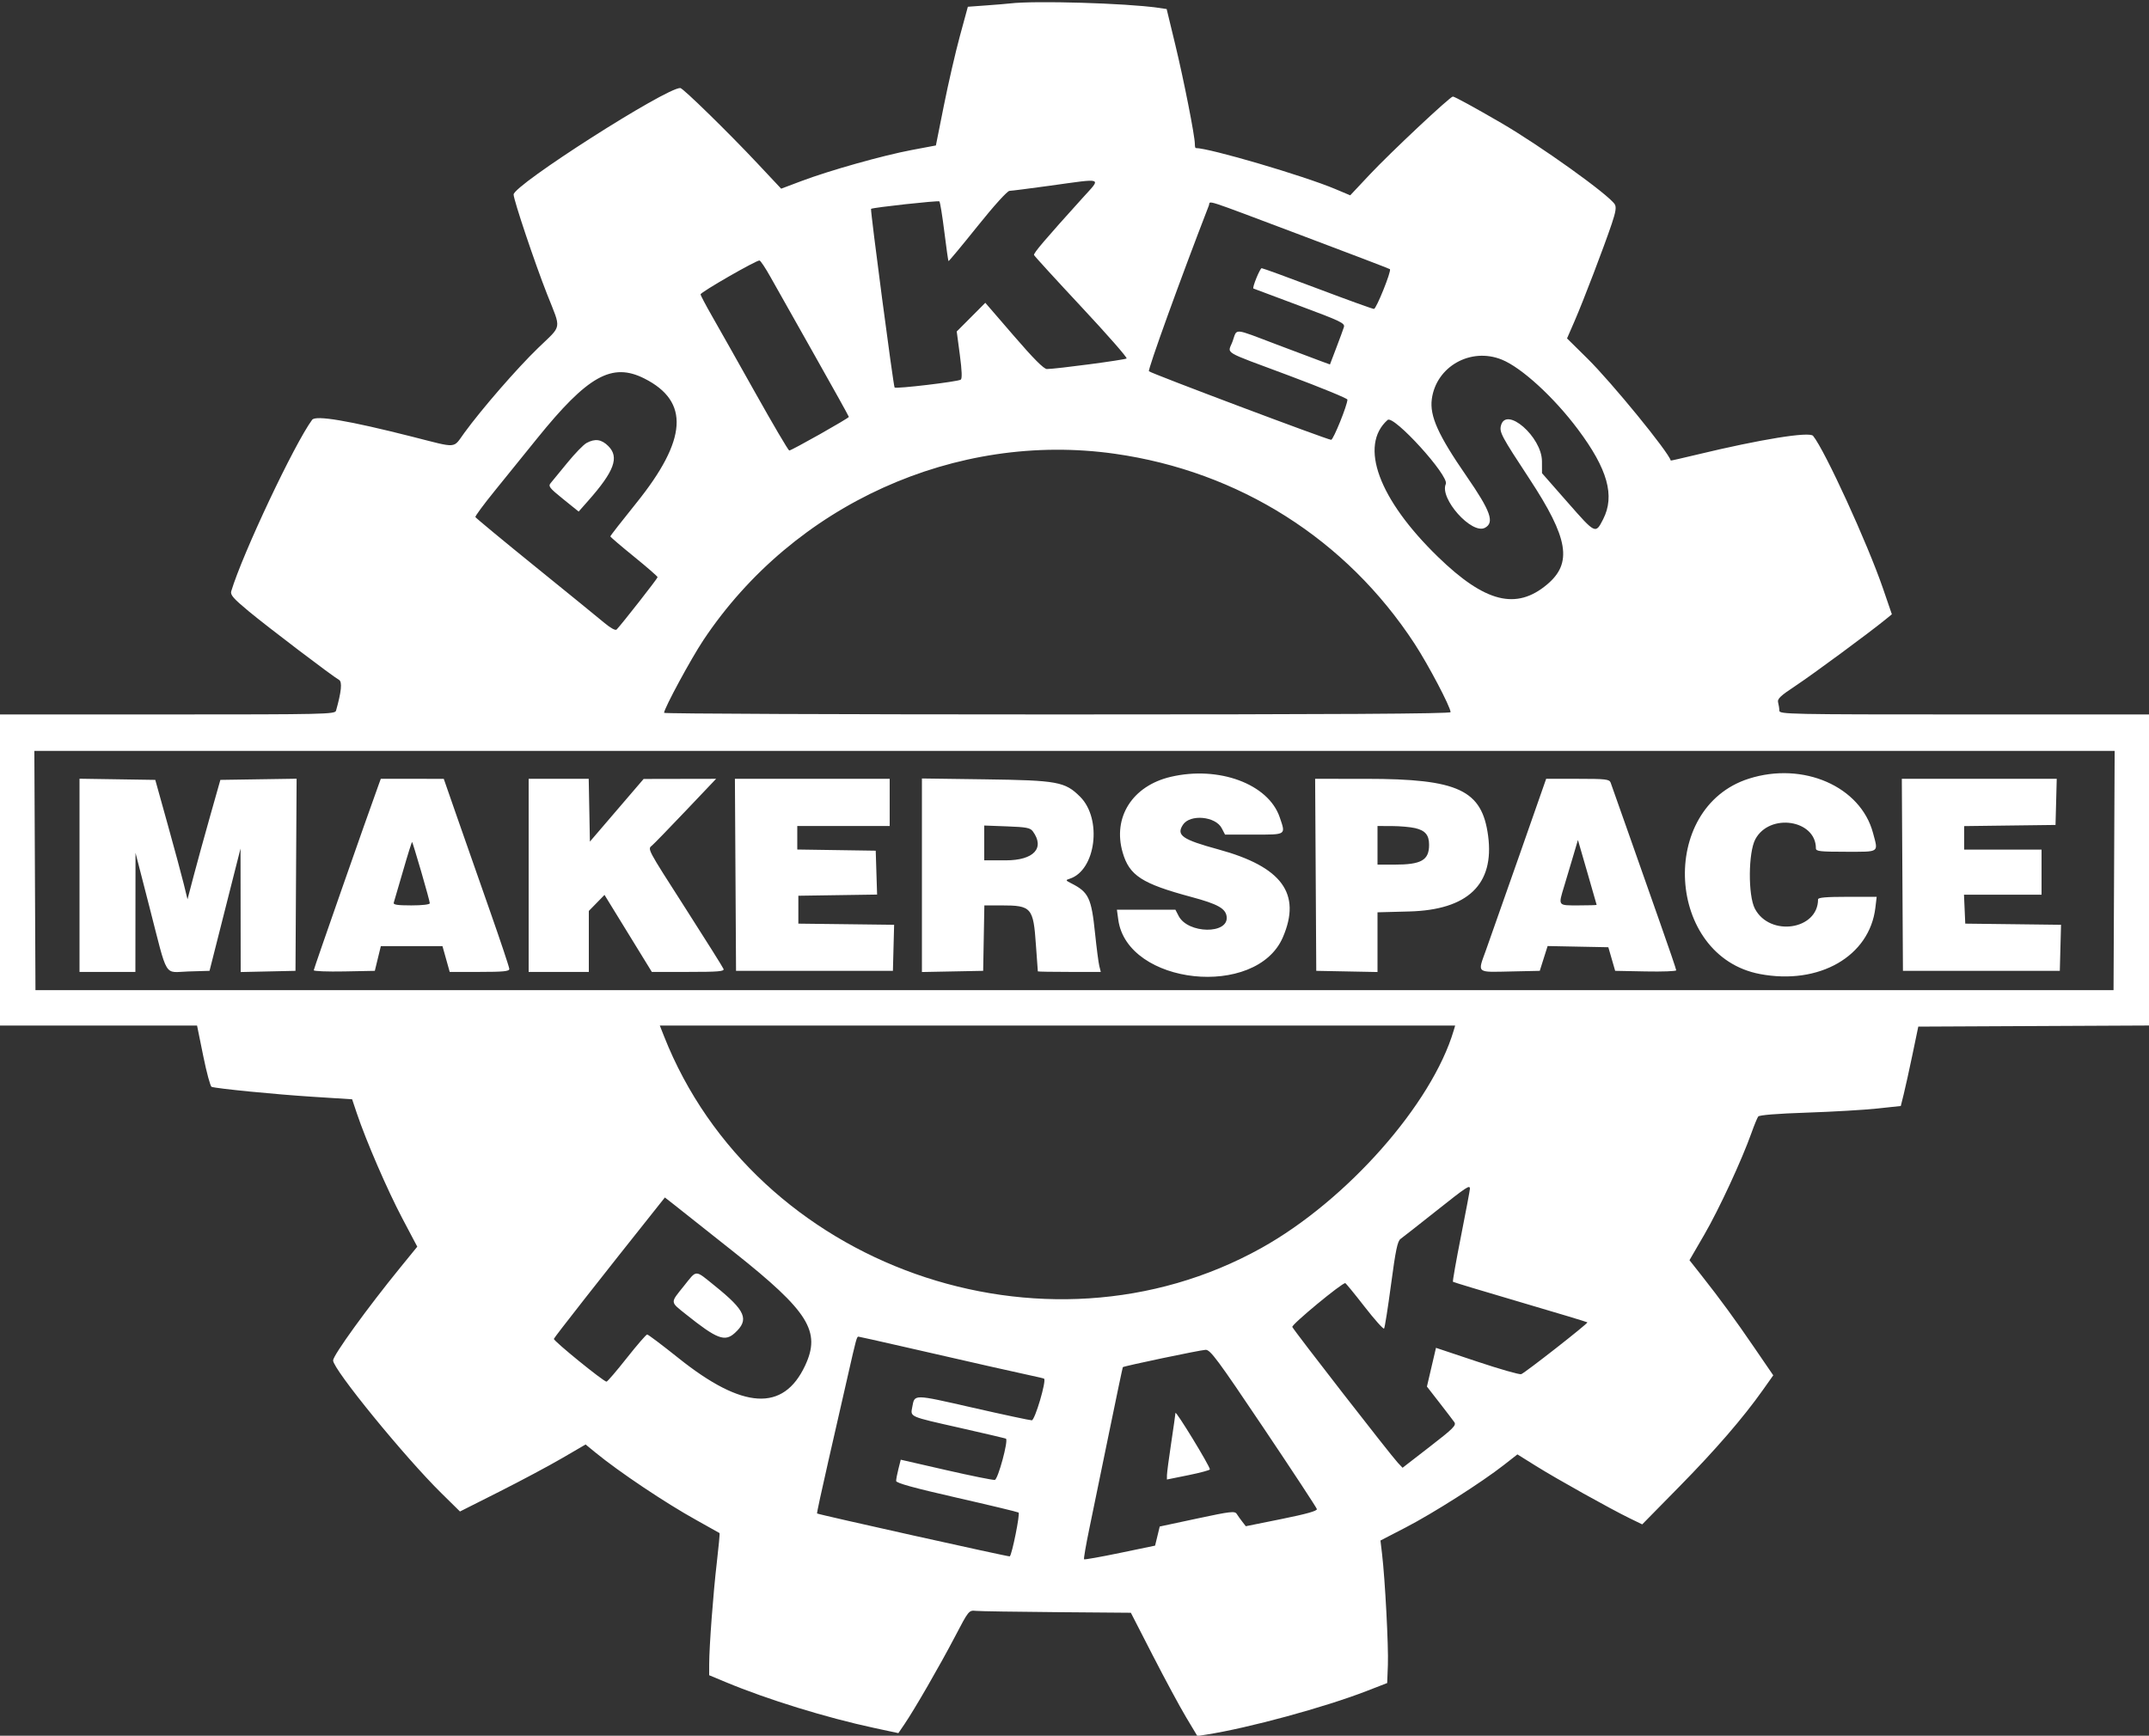 <svg width="229" height="185" viewBox="0 0 229 185" fill="none" xmlns="http://www.w3.org/2000/svg">
<rect x="0" y="0" width="229" height="185" fill="#333333" stroke="none"/>
<g clip-path="url(#clip0)">
<path fill-rule="evenodd" clip-rule="evenodd" d="M107.63 0.366C107.315 0.404 106.175 0.499 105.097 0.577L103.136 0.72L102.285 3.847C101.817 5.567 101.051 8.894 100.582 11.239L99.73 15.503L97.15 15.989C94.082 16.567 88.399 18.167 85.396 19.299L83.242 20.111L80.727 17.43C77.645 14.144 72.784 9.391 72.496 9.382C70.987 9.336 54.731 19.722 54.731 20.733C54.731 21.309 56.999 28.062 58.305 31.372C59.826 35.228 59.935 34.582 57.339 37.091C55.09 39.266 51.343 43.577 49.48 46.136C48.242 47.836 48.836 47.791 43.953 46.552C37.155 44.828 33.638 44.234 33.261 44.744C31.369 47.309 25.844 59.021 24.641 63.016C24.525 63.401 24.865 63.792 26.505 65.154C28.5 66.811 35.419 72.069 36.125 72.463C36.485 72.665 36.383 73.718 35.807 75.749C35.7 76.126 34.647 76.15 17.846 76.15H0V92.729V109.308H10.5H20.999L21.654 112.535C22.014 114.31 22.416 115.798 22.547 115.841C23.127 116.034 29.339 116.645 33.246 116.895L37.523 117.168L38.027 118.669C39.01 121.597 41.28 126.844 42.861 129.84L44.465 132.878L42.656 135.099C39.144 139.411 35.495 144.458 35.495 145.003C35.495 145.949 43.124 155.302 47.042 159.159L49.016 161.103L53.19 158.999C55.486 157.842 58.498 156.235 59.883 155.427L62.403 153.96L63.433 154.805C65.968 156.884 70.923 160.203 74.196 162.014C75.519 162.746 76.634 163.371 76.674 163.403C76.714 163.434 76.585 164.833 76.388 166.512C76.001 169.8 75.576 175.464 75.572 177.375L75.57 178.554L77.345 179.294C81.79 181.147 88.055 183.08 93.15 184.173L95.731 184.726L96.378 183.777C97.449 182.204 100.151 177.52 101.741 174.481C103.234 171.627 103.238 171.622 104.002 171.696C104.423 171.736 108.308 171.797 112.637 171.832L120.506 171.896L122.841 176.447C124.125 178.95 125.719 181.906 126.383 183.016L127.591 185.034L128.545 184.885C133.021 184.189 141.153 181.976 145.644 180.232L147.82 179.387L147.895 177.448C147.971 175.504 147.592 168.292 147.273 165.623L147.103 164.197L149.816 162.792C152.719 161.29 157.891 157.997 160.254 156.147L161.697 155.017L163.689 156.26C165.91 157.647 171.602 160.823 173.659 161.825L174.996 162.475L178.93 158.473C182.819 154.517 185.756 151.12 187.871 148.129L188.96 146.589L186.982 143.697C184.863 140.597 183.337 138.51 181.307 135.933L180.033 134.317L181.616 131.588C183.177 128.898 185.612 123.642 186.642 120.742C186.933 119.924 187.255 119.143 187.359 119.005C187.477 118.848 189.386 118.694 192.529 118.59C195.27 118.498 198.646 118.302 200.031 118.153L202.55 117.883L202.863 116.625C203.035 115.934 203.454 114.03 203.796 112.395L204.415 109.422L216.708 109.363L229 109.304V92.727V76.15H209.306C190.704 76.15 189.612 76.127 189.609 75.749C189.607 75.529 189.549 75.138 189.479 74.879C189.374 74.489 189.698 74.18 191.372 73.072C193.186 71.87 199.225 67.415 200.93 66.021L201.599 65.474L200.653 62.719C199.004 57.917 194.466 48.007 193.206 46.458C192.816 45.979 187.615 46.82 180.795 48.464C179.284 48.828 178.043 49.109 178.038 49.089C177.809 48.191 171.76 40.783 169.159 38.215L166.985 36.069L167.792 34.214C168.718 32.084 170.933 26.285 171.756 23.836C172.178 22.581 172.255 22.076 172.071 21.777C171.449 20.766 164.137 15.527 159.956 13.097C157.164 11.474 154.998 10.29 154.819 10.29C154.523 10.29 148.159 16.264 145.965 18.6L143.881 20.819L142.301 20.153C138.922 18.73 128.877 15.779 127.414 15.779C127.365 15.779 127.324 15.58 127.324 15.337C127.324 14.486 126.152 8.543 125.24 4.769L124.32 0.963L123.36 0.824C119.951 0.334 110.24 0.051 107.63 0.366ZM115.383 21.074C111.355 25.532 110.114 26.991 110.186 27.182C110.229 27.294 112.505 29.786 115.244 32.719C117.984 35.653 120.148 38.122 120.053 38.207C119.887 38.356 112.519 39.333 111.559 39.333C111.233 39.333 110.138 38.234 108.042 35.803L104.996 32.274L103.474 33.803L101.95 35.331L102.282 37.826C102.506 39.517 102.537 40.368 102.377 40.467C102.015 40.691 95.491 41.464 95.329 41.303C95.203 41.177 92.722 22.352 92.82 22.262C92.976 22.119 99.989 21.352 100.102 21.465C100.181 21.545 100.417 22.995 100.627 24.688C100.837 26.381 101.038 27.795 101.072 27.829C101.107 27.864 102.495 26.196 104.156 24.122C105.931 21.908 107.341 20.348 107.576 20.343C107.794 20.337 109.725 20.091 111.866 19.796C117.693 18.99 117.371 18.873 115.383 21.074ZM138.59 25.049C143.781 27.003 148.067 28.641 148.114 28.689C148.294 28.868 146.662 32.927 146.411 32.928C146.266 32.929 143.561 31.952 140.401 30.757C137.24 29.562 134.561 28.585 134.446 28.585C134.264 28.585 133.416 30.669 133.565 30.752C133.596 30.769 135.811 31.599 138.487 32.595C142.904 34.24 143.338 34.45 143.207 34.869C143.127 35.123 142.76 36.121 142.392 37.087L141.722 38.845L140.878 38.538C140.414 38.369 138.243 37.552 136.056 36.723C131.312 34.926 131.855 34.967 131.35 36.371C130.84 37.787 130.024 37.289 137.343 40.027C140.775 41.311 143.583 42.465 143.583 42.592C143.583 43.17 142.084 46.879 141.849 46.879C141.467 46.879 122.666 39.802 122.433 39.571C122.285 39.423 125.814 29.658 128.821 21.896C129.02 21.383 127.841 21.002 138.59 25.049ZM82.098 29.513C82.62 30.449 84.715 34.163 86.751 37.768C88.788 41.372 90.455 44.373 90.455 44.434C90.455 44.575 84.342 48.024 84.103 48.018C84.007 48.015 82.387 45.262 80.503 41.901C78.619 38.538 76.532 34.837 75.865 33.675C75.199 32.512 74.654 31.477 74.654 31.373C74.654 31.141 80.642 27.7 80.936 27.765C81.053 27.791 81.576 28.577 82.098 29.513ZM160.042 38.333C162.15 39.19 165.594 42.348 168.151 45.769C171.315 50.001 172.111 52.841 170.832 55.344C170.018 56.936 170.03 56.942 167.058 53.556L164.318 50.434L164.313 49.165C164.302 46.562 160.477 43.238 159.942 45.368C159.766 46.068 159.999 46.503 162.975 51.031C167.142 57.372 167.583 60.008 164.859 62.297C161.573 65.058 158.244 64.217 153.237 59.359C146.909 53.22 144.798 47.483 147.866 44.76C148.508 44.191 154.454 50.737 154.067 51.585C153.366 53.12 156.835 57.005 158.236 56.256C159.282 55.697 158.849 54.481 156.283 50.766C153.247 46.37 152.334 44.341 152.576 42.534C153.044 39.057 156.727 36.985 160.042 38.333ZM68.679 40.351C73.512 42.796 73.243 46.866 67.799 53.625C66.28 55.511 65.037 57.106 65.038 57.169C65.038 57.232 66.172 58.202 67.556 59.325C68.941 60.448 70.074 61.436 70.074 61.521C70.074 61.654 66.279 66.503 65.707 67.1C65.586 67.228 65.07 66.948 64.411 66.396C63.81 65.892 60.485 63.185 57.021 60.38C53.557 57.575 50.694 55.203 50.657 55.11C50.62 55.017 51.54 53.77 52.7 52.339C53.861 50.908 55.89 48.4 57.209 46.764C62.641 40.034 65.212 38.597 68.679 40.351ZM62.503 47.216C62.181 47.391 61.261 48.338 60.459 49.322C59.657 50.305 58.858 51.279 58.682 51.487C58.399 51.824 58.545 52.011 60.013 53.196L61.662 54.526L62.666 53.389C65.461 50.229 66.013 48.734 64.825 47.547C64.095 46.819 63.413 46.722 62.503 47.216ZM118.806 48.366C132.047 50.245 143.473 57.488 150.734 68.603C152.205 70.855 154.575 75.361 154.575 75.905C154.575 76.078 142.297 76.15 112.668 76.15C89.619 76.15 70.763 76.072 70.764 75.978C70.775 75.496 73.636 70.204 74.965 68.21C84.591 53.772 101.851 45.959 118.806 48.366ZM225.28 92.786L225.221 105.535H114.5H3.779L3.72 92.786L3.66 80.037H114.5H225.34L225.28 92.786ZM124.747 82.801C120.667 83.761 118.541 87.115 119.634 90.868C120.349 93.326 121.681 94.186 126.965 95.607C129.77 96.361 130.61 96.831 130.715 97.703C130.943 99.598 126.586 99.538 125.599 97.632L125.251 96.959H122.134H119.018L119.165 98.029C120.121 104.997 133.876 106.466 136.703 99.903C138.708 95.251 136.607 92.384 129.843 90.538C125.972 89.481 125.32 89.028 126.058 87.905C126.813 86.754 129.529 86.999 130.191 88.278L130.542 88.956H133.627C137.118 88.956 137.02 89.022 136.363 87.097C135.154 83.554 129.863 81.597 124.747 82.801ZM186.352 82.997C176.652 86.093 177.557 101.927 187.542 103.818C193.857 105.014 199.229 101.927 199.843 96.748L199.981 95.587H196.858C194.604 95.587 193.734 95.663 193.734 95.858C193.734 99.126 188.585 99.881 186.999 96.845C186.264 95.439 186.295 90.863 187.049 89.453C188.563 86.622 193.505 87.362 193.505 90.419C193.505 90.737 193.926 90.785 196.711 90.785C200.348 90.785 200.16 90.916 199.591 88.781C198.268 83.82 192.148 81.146 186.352 82.997ZM8.473 93.295V103.591H11.45H14.427L14.433 97.245L14.44 90.899L15.921 96.656C17.934 104.479 17.414 103.621 20.093 103.542L22.328 103.477L23.979 96.959L25.63 90.442L25.639 97.023L25.648 103.605L28.568 103.541L31.488 103.477L31.547 93.238L31.607 83L27.545 83.062L23.483 83.124L22.383 87.012C21.778 89.15 20.99 92.014 20.632 93.376L19.981 95.853L19.573 94.188C19.348 93.272 18.575 90.408 17.855 87.823L16.546 83.124L12.51 83.062L8.473 83V93.295ZM40.349 83.639C39.082 87.116 33.434 103.268 33.434 103.413C33.434 103.518 34.898 103.575 36.687 103.54L39.941 103.477L40.261 102.162L40.582 100.847H43.866H47.151L47.536 102.219L47.921 103.591H51.097C53.634 103.591 54.273 103.528 54.273 103.278C54.273 103.105 53.337 100.301 52.193 97.046C51.049 93.791 49.477 89.302 48.7 87.07L47.288 83.012L43.933 83.01L40.578 83.01L40.349 83.639ZM56.334 93.3V103.591H59.54H62.746V100.342V97.093L63.582 96.238L64.417 95.384L66.938 99.487L69.46 103.591H73.341C76.551 103.591 77.201 103.536 77.1 103.275C77.034 103.101 75.219 100.21 73.069 96.852C68.871 90.298 68.99 90.523 69.503 90.098C69.692 89.941 71.301 88.282 73.079 86.412L76.31 83.01L72.448 83.017L68.585 83.025L65.723 86.363L62.861 89.702L62.797 86.355L62.734 83.01H59.534H56.334V93.3ZM78.373 93.243L78.433 103.477H86.791H95.15L95.214 101.023L95.279 98.569L90.176 98.507L85.073 98.446V96.959V95.473L89.269 95.41L93.465 95.348L93.391 93.009L93.317 90.671L89.138 90.608L84.959 90.546V89.293V88.041H89.882H94.806V85.525V83.01H86.56H78.313L78.373 93.243ZM98.241 93.288V103.603L101.504 103.54L104.767 103.477L104.83 99.989L104.894 96.502H106.705C109.915 96.502 110.115 96.729 110.388 100.706C110.494 102.23 110.586 103.502 110.593 103.534C110.601 103.565 112.113 103.591 113.954 103.591H117.301L117.144 102.962C117.057 102.616 116.853 101.047 116.69 99.475C116.301 95.708 116.009 95.093 114.171 94.157C113.538 93.835 113.527 93.806 113.982 93.662C116.774 92.778 117.476 87.294 115.102 84.923C113.492 83.316 112.697 83.171 104.939 83.065L98.241 82.974V93.288ZM140.203 93.243L140.262 103.477L143.526 103.54L146.789 103.603V100.421V97.238L150.167 97.149C156.412 96.986 159.258 94.259 158.577 89.096C157.93 84.196 155.41 83.014 145.584 83.012L140.143 83.01L140.203 93.243ZM161.938 91.071C160.385 95.504 158.771 100.09 158.35 101.26C157.44 103.791 157.239 103.625 161.114 103.541L164.079 103.477L164.497 102.155L164.916 100.834L168.151 100.898L171.386 100.961L171.75 102.219L172.114 103.477L175.367 103.54C177.156 103.575 178.62 103.521 178.62 103.419C178.62 103.317 177.839 101.025 176.885 98.324C175.93 95.624 174.392 91.254 173.467 88.612C172.542 85.971 171.714 83.63 171.629 83.41C171.49 83.055 171.1 83.01 168.116 83.01H164.76L161.938 91.071ZM202.72 93.243L202.78 103.477H211.138H219.496L219.561 101.023L219.626 98.569L214.523 98.507L209.42 98.446L209.353 96.902L209.285 95.359H213.418H217.55V92.957V90.556H213.428H209.306V89.303V88.05L214.172 87.988L219.038 87.927L219.104 85.468L219.168 83.01H210.914H202.66L202.72 93.243ZM110.058 88.606C111.371 90.399 110.158 91.7 107.172 91.7H104.882V89.844V87.989L107.31 88.079C109.373 88.155 109.785 88.234 110.058 88.606ZM150.79 88.263C151.876 88.514 152.285 89.001 152.285 90.043C152.285 91.688 151.464 92.157 148.587 92.157H146.789V90.099V88.041L148.335 88.046C149.185 88.049 150.29 88.147 150.79 88.263ZM44.891 92.924C45.391 94.638 45.8 96.144 45.8 96.272C45.8 96.408 45.001 96.502 43.829 96.502C42.352 96.502 41.883 96.43 41.957 96.216C42.012 96.059 42.461 94.524 42.955 92.805C43.449 91.086 43.882 89.708 43.917 89.743C43.953 89.779 44.391 91.21 44.891 92.924ZM170.141 96.445C170.144 96.476 169.271 96.502 168.2 96.502C165.972 96.502 166.034 96.589 166.694 94.411C166.936 93.611 167.362 92.186 167.64 91.242L168.146 89.527L169.139 92.957C169.687 94.844 170.137 96.413 170.141 96.445ZM154.912 109.822C152.586 117.684 143.524 127.94 134.423 133.014C111.265 145.921 80.449 134.997 70.758 110.444L70.31 109.308H112.687H155.064L154.912 109.822ZM156.636 126.707C156.636 126.844 156.209 129.111 155.688 131.744C155.166 134.378 154.78 136.571 154.829 136.619C154.878 136.667 158.104 137.641 161.997 138.784C165.89 139.928 169.112 140.899 169.156 140.943C169.254 141.041 162.542 146.299 162.104 146.466C161.93 146.532 159.816 145.928 157.404 145.123L153.02 143.659L152.537 145.724L152.055 147.788L153.373 149.484C154.097 150.415 154.815 151.355 154.968 151.571C155.212 151.915 154.894 152.236 152.353 154.202L149.459 156.442L148.959 155.914C148.213 155.125 137.842 141.775 137.71 141.434C137.614 141.181 143.002 136.722 143.354 136.763C143.417 136.771 144.342 137.9 145.409 139.273C146.476 140.646 147.412 141.694 147.489 141.603C147.565 141.512 147.9 139.39 148.233 136.889C148.717 133.253 148.92 132.283 149.245 132.05C149.468 131.89 151.146 130.574 152.972 129.125C156.329 126.461 156.636 126.258 156.636 126.707ZM78.258 133.494C86.179 139.789 87.501 141.905 85.793 145.553C83.478 150.494 79.161 150.239 72.306 144.756C70.574 143.371 69.07 142.237 68.963 142.237C68.857 142.237 67.877 143.369 66.784 144.753C65.692 146.136 64.723 147.267 64.631 147.264C64.308 147.257 58.968 142.915 59.021 142.703C59.063 142.535 64.161 136.036 70.271 128.361L70.85 127.634L71.779 128.358C72.29 128.757 75.205 131.068 78.258 133.494ZM72.863 137.084C71.402 138.904 71.387 138.722 73.108 140.098C76.39 142.722 77.237 143.046 78.294 142.085C79.869 140.653 79.476 139.715 76.195 137.069C73.997 135.297 74.298 135.296 72.863 137.084ZM96.118 143.503C104.32 145.381 108.413 146.307 109.806 146.6C110.561 146.758 111.214 146.914 111.257 146.946C111.532 147.15 110.282 151.384 109.947 151.384C109.741 151.384 106.896 150.775 103.624 150.03C97.261 148.582 97.473 148.584 97.212 149.97C97.011 151.037 96.83 150.958 102.248 152.179C104.893 152.775 107.12 153.3 107.196 153.345C107.477 153.513 106.353 157.67 106.01 157.736C105.825 157.772 103.494 157.301 100.829 156.691L95.985 155.582L95.739 156.558C95.603 157.094 95.493 157.674 95.493 157.846C95.493 158.069 97.343 158.581 101.913 159.623C105.444 160.427 108.426 161.144 108.54 161.214C108.718 161.323 107.849 165.659 107.604 165.888C107.531 165.955 87.284 161.446 87.066 161.314C87.029 161.291 87.574 158.765 88.276 155.7C88.978 152.635 89.915 148.532 90.356 146.582C91.233 142.716 91.301 142.466 91.474 142.466C91.538 142.466 93.628 142.933 96.118 143.503ZM134.652 152.206C137.738 156.801 140.292 160.688 140.328 160.845C140.374 161.042 139.211 161.369 136.574 161.902L132.754 162.673L132.387 162.201C132.184 161.941 131.915 161.565 131.789 161.364C131.584 161.037 131.154 161.087 127.571 161.852L123.582 162.704L123.335 163.722L123.087 164.741L119.351 165.517C117.296 165.944 115.571 166.25 115.518 166.198C115.465 166.145 115.719 164.669 116.083 162.917C116.446 161.164 117.387 156.593 118.173 152.757C118.959 148.92 119.623 145.754 119.65 145.721C119.744 145.603 127.906 143.892 128.469 143.872C128.973 143.855 129.711 144.85 134.652 152.206ZM125.258 150.603C125.255 150.718 125.051 152.15 124.805 153.786C124.559 155.421 124.355 156.969 124.352 157.227L124.347 157.694L126.637 157.231C127.896 156.976 128.927 156.698 128.927 156.614C128.927 156.26 125.266 150.264 125.258 150.603Z" fill="white"/>
</g>
<defs>
<clipPath id="clip0">
<path d="M0 0H229V185H0V0Z" fill="black"/>
</clipPath>
</defs>
</svg>
